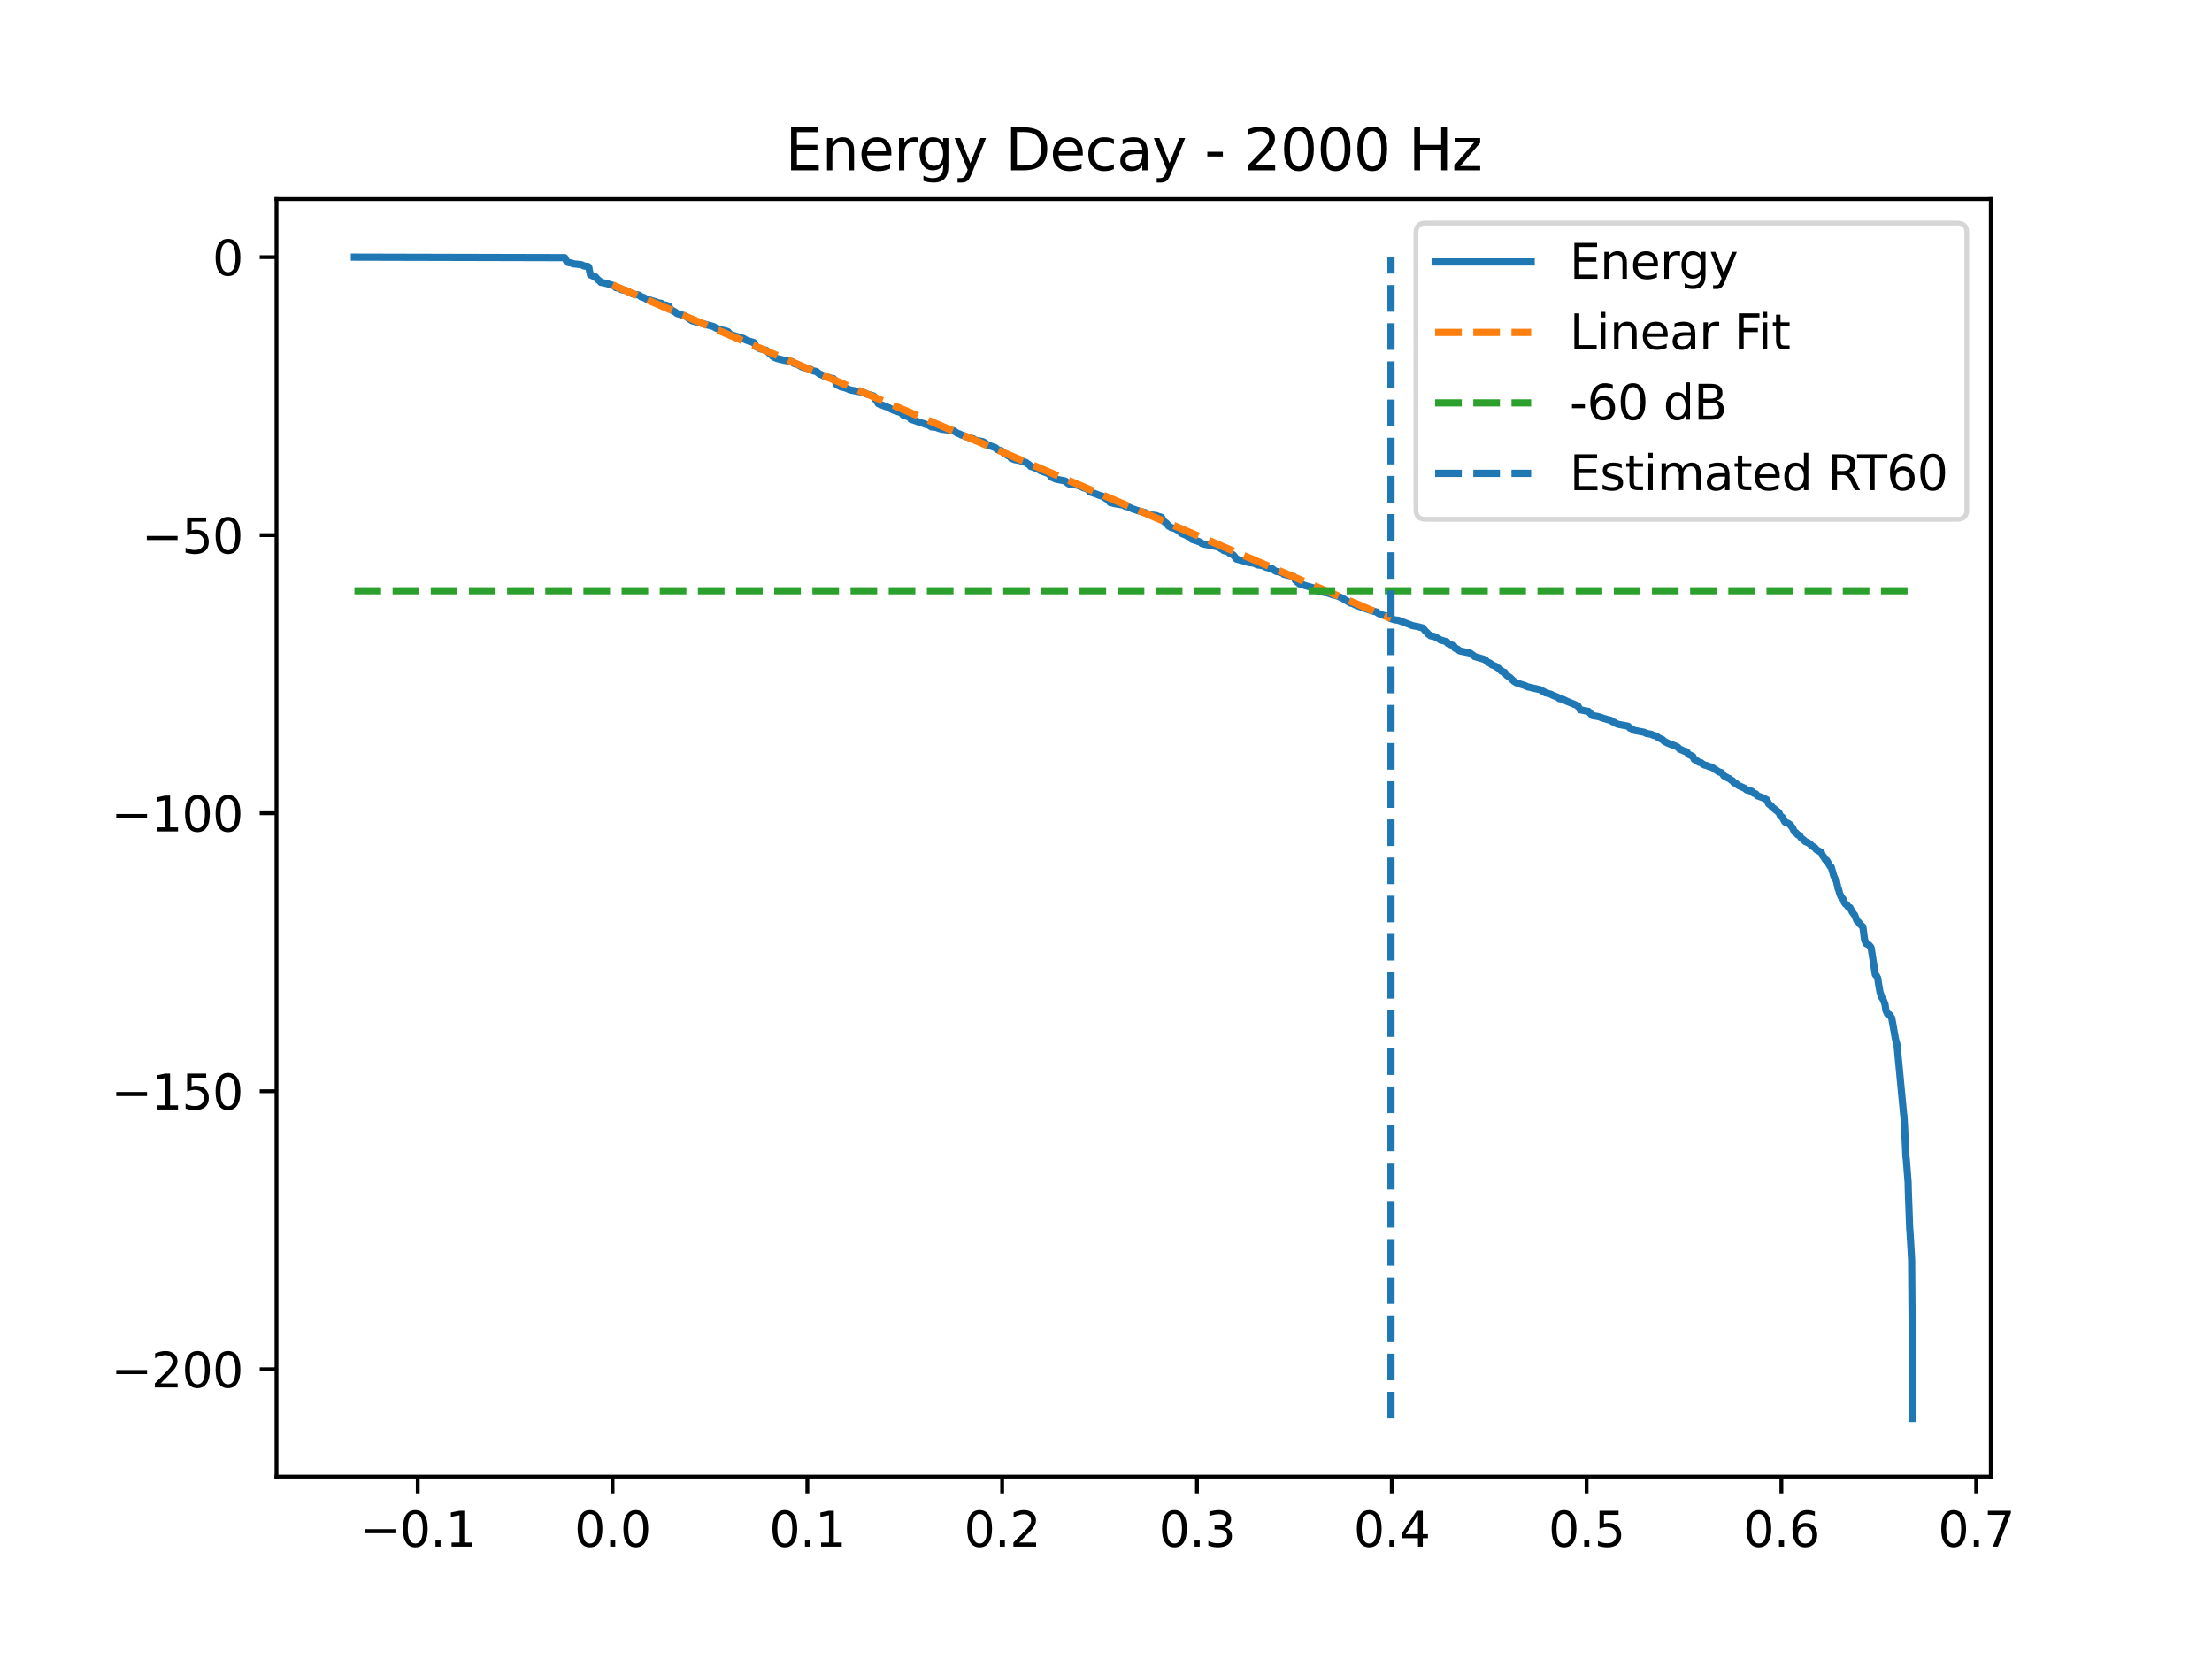 <?xml version="1.0" encoding="utf-8" standalone="no"?>
<!DOCTYPE svg PUBLIC "-//W3C//DTD SVG 1.1//EN"
  "http://www.w3.org/Graphics/SVG/1.1/DTD/svg11.dtd">
<svg xmlns:xlink="http://www.w3.org/1999/xlink" width="460.8pt" height="345.6pt" viewBox="0 0 460.8 345.6" xmlns="http://www.w3.org/2000/svg" version="1.1">
 <defs>
  <style type="text/css">*{stroke-linejoin: round; stroke-linecap: butt}</style>
 </defs>
 <g id="figure_1">
  <g id="patch_1">
   <path d="M 0 345.6 
L 460.8 345.6 
L 460.8 0 
L 0 0 
z
" style="fill: #ffffff"/>
  </g>
  <g id="axes_1">
   <g id="patch_2">
    <path d="M 57.6 307.584 
L 414.72 307.584 
L 414.72 41.472 
L 57.6 41.472 
z
" style="fill: #ffffff"/>
   </g>
   <g id="matplotlib.axis_1">
    <g id="xtick_1">
     <g id="line2d_1">
      <defs>
       <path id="mba5cedeb69" d="M 0 0 
L 0 3.5 
" style="stroke: #000000; stroke-width: 0.8"/>
      </defs>
      <g>
       <use xlink:href="#mba5cedeb69" x="87.022" y="307.584" style="stroke: #000000; stroke-width: 0.8"/>
      </g>
     </g>
     <g id="text_1">
      <!-- −0.1 -->
      <g transform="translate(74.88 322.182) scale(0.1 -0.1)">
       <defs>
        <path id="DejaVuSans-2212" d="M 678 2272 
L 4684 2272 
L 4684 1741 
L 678 1741 
L 678 2272 
z
" transform="scale(0.016)"/>
        <path id="DejaVuSans-30" d="M 2034 4250 
Q 1547 4250 1301 3770 
Q 1056 3291 1056 2328 
Q 1056 1369 1301 889 
Q 1547 409 2034 409 
Q 2525 409 2770 889 
Q 3016 1369 3016 2328 
Q 3016 3291 2770 3770 
Q 2525 4250 2034 4250 
z
M 2034 4750 
Q 2819 4750 3233 4129 
Q 3647 3509 3647 2328 
Q 3647 1150 3233 529 
Q 2819 -91 2034 -91 
Q 1250 -91 836 529 
Q 422 1150 422 2328 
Q 422 3509 836 4129 
Q 1250 4750 2034 4750 
z
" transform="scale(0.016)"/>
        <path id="DejaVuSans-2e" d="M 684 794 
L 1344 794 
L 1344 0 
L 684 0 
L 684 794 
z
" transform="scale(0.016)"/>
        <path id="DejaVuSans-31" d="M 794 531 
L 1825 531 
L 1825 4091 
L 703 3866 
L 703 4441 
L 1819 4666 
L 2450 4666 
L 2450 531 
L 3481 531 
L 3481 0 
L 794 0 
L 794 531 
z
" transform="scale(0.016)"/>
       </defs>
       <use xlink:href="#DejaVuSans-2212"/>
       <use xlink:href="#DejaVuSans-30" transform="translate(83.789 0)"/>
       <use xlink:href="#DejaVuSans-2e" transform="translate(147.412 0)"/>
       <use xlink:href="#DejaVuSans-31" transform="translate(179.199 0)"/>
      </g>
     </g>
    </g>
    <g id="xtick_2">
     <g id="line2d_2">
      <g>
       <use xlink:href="#mba5cedeb69" x="127.604" y="307.584" style="stroke: #000000; stroke-width: 0.8"/>
      </g>
     </g>
     <g id="text_2">
      <!-- 0.0 -->
      <g transform="translate(119.652 322.182) scale(0.1 -0.1)">
       <use xlink:href="#DejaVuSans-30"/>
       <use xlink:href="#DejaVuSans-2e" transform="translate(63.623 0)"/>
       <use xlink:href="#DejaVuSans-30" transform="translate(95.41 0)"/>
      </g>
     </g>
    </g>
    <g id="xtick_3">
     <g id="line2d_3">
      <g>
       <use xlink:href="#mba5cedeb69" x="168.185" y="307.584" style="stroke: #000000; stroke-width: 0.8"/>
      </g>
     </g>
     <g id="text_3">
      <!-- 0.1 -->
      <g transform="translate(160.234 322.182) scale(0.1 -0.1)">
       <use xlink:href="#DejaVuSans-30"/>
       <use xlink:href="#DejaVuSans-2e" transform="translate(63.623 0)"/>
       <use xlink:href="#DejaVuSans-31" transform="translate(95.41 0)"/>
      </g>
     </g>
    </g>
    <g id="xtick_4">
     <g id="line2d_4">
      <g>
       <use xlink:href="#mba5cedeb69" x="208.767" y="307.584" style="stroke: #000000; stroke-width: 0.8"/>
      </g>
     </g>
     <g id="text_4">
      <!-- 0.2 -->
      <g transform="translate(200.816 322.182) scale(0.1 -0.1)">
       <defs>
        <path id="DejaVuSans-32" d="M 1228 531 
L 3431 531 
L 3431 0 
L 469 0 
L 469 531 
Q 828 903 1448 1529 
Q 2069 2156 2228 2338 
Q 2531 2678 2651 2914 
Q 2772 3150 2772 3378 
Q 2772 3750 2511 3984 
Q 2250 4219 1831 4219 
Q 1534 4219 1204 4116 
Q 875 4013 500 3803 
L 500 4441 
Q 881 4594 1212 4672 
Q 1544 4750 1819 4750 
Q 2544 4750 2975 4387 
Q 3406 4025 3406 3419 
Q 3406 3131 3298 2873 
Q 3191 2616 2906 2266 
Q 2828 2175 2409 1742 
Q 1991 1309 1228 531 
z
" transform="scale(0.016)"/>
       </defs>
       <use xlink:href="#DejaVuSans-30"/>
       <use xlink:href="#DejaVuSans-2e" transform="translate(63.623 0)"/>
       <use xlink:href="#DejaVuSans-32" transform="translate(95.41 0)"/>
      </g>
     </g>
    </g>
    <g id="xtick_5">
     <g id="line2d_5">
      <g>
       <use xlink:href="#mba5cedeb69" x="249.349" y="307.584" style="stroke: #000000; stroke-width: 0.8"/>
      </g>
     </g>
     <g id="text_5">
      <!-- 0.3 -->
      <g transform="translate(241.398 322.182) scale(0.1 -0.1)">
       <defs>
        <path id="DejaVuSans-33" d="M 2597 2516 
Q 3050 2419 3304 2112 
Q 3559 1806 3559 1356 
Q 3559 666 3084 287 
Q 2609 -91 1734 -91 
Q 1441 -91 1130 -33 
Q 819 25 488 141 
L 488 750 
Q 750 597 1062 519 
Q 1375 441 1716 441 
Q 2309 441 2620 675 
Q 2931 909 2931 1356 
Q 2931 1769 2642 2001 
Q 2353 2234 1838 2234 
L 1294 2234 
L 1294 2753 
L 1863 2753 
Q 2328 2753 2575 2939 
Q 2822 3125 2822 3475 
Q 2822 3834 2567 4026 
Q 2313 4219 1838 4219 
Q 1578 4219 1281 4162 
Q 984 4106 628 3988 
L 628 4550 
Q 988 4650 1302 4700 
Q 1616 4750 1894 4750 
Q 2613 4750 3031 4423 
Q 3450 4097 3450 3541 
Q 3450 3153 3228 2886 
Q 3006 2619 2597 2516 
z
" transform="scale(0.016)"/>
       </defs>
       <use xlink:href="#DejaVuSans-30"/>
       <use xlink:href="#DejaVuSans-2e" transform="translate(63.623 0)"/>
       <use xlink:href="#DejaVuSans-33" transform="translate(95.41 0)"/>
      </g>
     </g>
    </g>
    <g id="xtick_6">
     <g id="line2d_6">
      <g>
       <use xlink:href="#mba5cedeb69" x="289.931" y="307.584" style="stroke: #000000; stroke-width: 0.8"/>
      </g>
     </g>
     <g id="text_6">
      <!-- 0.4 -->
      <g transform="translate(281.979 322.182) scale(0.1 -0.1)">
       <defs>
        <path id="DejaVuSans-34" d="M 2419 4116 
L 825 1625 
L 2419 1625 
L 2419 4116 
z
M 2253 4666 
L 3047 4666 
L 3047 1625 
L 3713 1625 
L 3713 1100 
L 3047 1100 
L 3047 0 
L 2419 0 
L 2419 1100 
L 313 1100 
L 313 1709 
L 2253 4666 
z
" transform="scale(0.016)"/>
       </defs>
       <use xlink:href="#DejaVuSans-30"/>
       <use xlink:href="#DejaVuSans-2e" transform="translate(63.623 0)"/>
       <use xlink:href="#DejaVuSans-34" transform="translate(95.41 0)"/>
      </g>
     </g>
    </g>
    <g id="xtick_7">
     <g id="line2d_7">
      <g>
       <use xlink:href="#mba5cedeb69" x="330.513" y="307.584" style="stroke: #000000; stroke-width: 0.8"/>
      </g>
     </g>
     <g id="text_7">
      <!-- 0.5 -->
      <g transform="translate(322.561 322.182) scale(0.1 -0.1)">
       <defs>
        <path id="DejaVuSans-35" d="M 691 4666 
L 3169 4666 
L 3169 4134 
L 1269 4134 
L 1269 2991 
Q 1406 3038 1543 3061 
Q 1681 3084 1819 3084 
Q 2600 3084 3056 2656 
Q 3513 2228 3513 1497 
Q 3513 744 3044 326 
Q 2575 -91 1722 -91 
Q 1428 -91 1123 -41 
Q 819 9 494 109 
L 494 744 
Q 775 591 1075 516 
Q 1375 441 1709 441 
Q 2250 441 2565 725 
Q 2881 1009 2881 1497 
Q 2881 1984 2565 2268 
Q 2250 2553 1709 2553 
Q 1456 2553 1204 2497 
Q 953 2441 691 2322 
L 691 4666 
z
" transform="scale(0.016)"/>
       </defs>
       <use xlink:href="#DejaVuSans-30"/>
       <use xlink:href="#DejaVuSans-2e" transform="translate(63.623 0)"/>
       <use xlink:href="#DejaVuSans-35" transform="translate(95.41 0)"/>
      </g>
     </g>
    </g>
    <g id="xtick_8">
     <g id="line2d_8">
      <g>
       <use xlink:href="#mba5cedeb69" x="371.095" y="307.584" style="stroke: #000000; stroke-width: 0.8"/>
      </g>
     </g>
     <g id="text_8">
      <!-- 0.6 -->
      <g transform="translate(363.143 322.182) scale(0.1 -0.1)">
       <defs>
        <path id="DejaVuSans-36" d="M 2113 2584 
Q 1688 2584 1439 2293 
Q 1191 2003 1191 1497 
Q 1191 994 1439 701 
Q 1688 409 2113 409 
Q 2538 409 2786 701 
Q 3034 994 3034 1497 
Q 3034 2003 2786 2293 
Q 2538 2584 2113 2584 
z
M 3366 4563 
L 3366 3988 
Q 3128 4100 2886 4159 
Q 2644 4219 2406 4219 
Q 1781 4219 1451 3797 
Q 1122 3375 1075 2522 
Q 1259 2794 1537 2939 
Q 1816 3084 2150 3084 
Q 2853 3084 3261 2657 
Q 3669 2231 3669 1497 
Q 3669 778 3244 343 
Q 2819 -91 2113 -91 
Q 1303 -91 875 529 
Q 447 1150 447 2328 
Q 447 3434 972 4092 
Q 1497 4750 2381 4750 
Q 2619 4750 2861 4703 
Q 3103 4656 3366 4563 
z
" transform="scale(0.016)"/>
       </defs>
       <use xlink:href="#DejaVuSans-30"/>
       <use xlink:href="#DejaVuSans-2e" transform="translate(63.623 0)"/>
       <use xlink:href="#DejaVuSans-36" transform="translate(95.41 0)"/>
      </g>
     </g>
    </g>
    <g id="xtick_9">
     <g id="line2d_9">
      <g>
       <use xlink:href="#mba5cedeb69" x="411.676" y="307.584" style="stroke: #000000; stroke-width: 0.8"/>
      </g>
     </g>
     <g id="text_9">
      <!-- 0.7 -->
      <g transform="translate(403.725 322.182) scale(0.1 -0.1)">
       <defs>
        <path id="DejaVuSans-37" d="M 525 4666 
L 3525 4666 
L 3525 4397 
L 1831 0 
L 1172 0 
L 2766 4134 
L 525 4134 
L 525 4666 
z
" transform="scale(0.016)"/>
       </defs>
       <use xlink:href="#DejaVuSans-30"/>
       <use xlink:href="#DejaVuSans-2e" transform="translate(63.623 0)"/>
       <use xlink:href="#DejaVuSans-37" transform="translate(95.41 0)"/>
      </g>
     </g>
    </g>
   </g>
   <g id="matplotlib.axis_2">
    <g id="ytick_1">
     <g id="line2d_10">
      <defs>
       <path id="m1ff6862cb2" d="M 0 0 
L -3.5 0 
" style="stroke: #000000; stroke-width: 0.8"/>
      </defs>
      <g>
       <use xlink:href="#m1ff6862cb2" x="57.6" y="285.237" style="stroke: #000000; stroke-width: 0.8"/>
      </g>
     </g>
     <g id="text_10">
      <!-- −200 -->
      <g transform="translate(23.133 289.036) scale(0.1 -0.1)">
       <use xlink:href="#DejaVuSans-2212"/>
       <use xlink:href="#DejaVuSans-32" transform="translate(83.789 0)"/>
       <use xlink:href="#DejaVuSans-30" transform="translate(147.412 0)"/>
       <use xlink:href="#DejaVuSans-30" transform="translate(211.035 0)"/>
      </g>
     </g>
    </g>
    <g id="ytick_2">
     <g id="line2d_11">
      <g>
       <use xlink:href="#m1ff6862cb2" x="57.6" y="227.32" style="stroke: #000000; stroke-width: 0.8"/>
      </g>
     </g>
     <g id="text_11">
      <!-- −150 -->
      <g transform="translate(23.133 231.119) scale(0.1 -0.1)">
       <use xlink:href="#DejaVuSans-2212"/>
       <use xlink:href="#DejaVuSans-31" transform="translate(83.789 0)"/>
       <use xlink:href="#DejaVuSans-35" transform="translate(147.412 0)"/>
       <use xlink:href="#DejaVuSans-30" transform="translate(211.035 0)"/>
      </g>
     </g>
    </g>
    <g id="ytick_3">
     <g id="line2d_12">
      <g>
       <use xlink:href="#m1ff6862cb2" x="57.6" y="169.402" style="stroke: #000000; stroke-width: 0.8"/>
      </g>
     </g>
     <g id="text_12">
      <!-- −100 -->
      <g transform="translate(23.133 173.202) scale(0.1 -0.1)">
       <use xlink:href="#DejaVuSans-2212"/>
       <use xlink:href="#DejaVuSans-31" transform="translate(83.789 0)"/>
       <use xlink:href="#DejaVuSans-30" transform="translate(147.412 0)"/>
       <use xlink:href="#DejaVuSans-30" transform="translate(211.035 0)"/>
      </g>
     </g>
    </g>
    <g id="ytick_4">
     <g id="line2d_13">
      <g>
       <use xlink:href="#m1ff6862cb2" x="57.6" y="111.485" style="stroke: #000000; stroke-width: 0.8"/>
      </g>
     </g>
     <g id="text_13">
      <!-- −50 -->
      <g transform="translate(29.495 115.284) scale(0.1 -0.1)">
       <use xlink:href="#DejaVuSans-2212"/>
       <use xlink:href="#DejaVuSans-35" transform="translate(83.789 0)"/>
       <use xlink:href="#DejaVuSans-30" transform="translate(147.412 0)"/>
      </g>
     </g>
    </g>
    <g id="ytick_5">
     <g id="line2d_14">
      <g>
       <use xlink:href="#m1ff6862cb2" x="57.6" y="53.568" style="stroke: #000000; stroke-width: 0.8"/>
      </g>
     </g>
     <g id="text_14">
      <!-- 0 -->
      <g transform="translate(44.237 57.367) scale(0.1 -0.1)">
       <use xlink:href="#DejaVuSans-30"/>
      </g>
     </g>
    </g>
   </g>
   <g id="line2d_15">
    <path d="M 73.833 53.568 
L 117.636 53.676 
L 118.135 54.607 
L 118.439 54.693 
L 119.166 54.825 
L 119.352 54.953 
L 119.809 54.996 
L 121.144 55.148 
L 121.643 55.402 
L 122.506 55.518 
L 122.641 55.629 
L 122.818 56.468 
L 122.987 57.248 
L 123.647 57.561 
L 124.044 57.678 
L 124.374 58.067 
L 124.704 58.385 
L 124.898 58.496 
L 125.16 58.82 
L 125.854 58.942 
L 126.048 58.996 
L 126.496 59.108 
L 127.688 59.456 
L 127.857 59.537 
L 128.052 59.657 
L 128.314 59.938 
L 129.117 60.048 
L 129.311 60.26 
L 129.472 60.353 
L 130.461 60.54 
L 131.772 61.231 
L 132.271 61.343 
L 132.71 61.391 
L 133.158 61.494 
L 133.589 61.863 
L 133.961 61.929 
L 134.198 62.038 
L 134.579 62.26 
L 134.849 62.375 
L 135.365 62.493 
L 135.551 62.561 
L 135.881 62.672 
L 136.075 62.742 
L 136.549 62.849 
L 136.963 63.057 
L 137.758 63.191 
L 138.273 63.506 
L 138.628 63.535 
L 139.322 63.775 
L 139.702 64.447 
L 140.455 64.89 
L 140.666 64.998 
L 140.852 65.172 
L 141.029 65.312 
L 141.385 65.422 
L 142.687 65.816 
L 142.932 65.965 
L 144.132 66.805 
L 144.504 66.92 
L 148.267 67.926 
L 148.495 67.978 
L 148.808 68.114 
L 149.027 68.305 
L 150.236 68.721 
L 150.507 68.778 
L 151.023 68.897 
L 151.437 69.008 
L 151.682 69.126 
L 152.088 69.66 
L 154.269 70.345 
L 154.861 70.495 
L 155.335 70.807 
L 155.63 70.92 
L 155.867 71.009 
L 157.025 71.356 
L 157.228 71.707 
L 157.617 72.307 
L 157.879 72.417 
L 158.285 72.647 
L 158.767 72.764 
L 159.029 72.85 
L 159.621 72.962 
L 160.044 73.378 
L 160.204 73.578 
L 160.619 73.746 
L 160.889 74.181 
L 161.134 74.322 
L 161.354 74.482 
L 161.904 74.704 
L 163.113 74.989 
L 163.383 75.07 
L 164.364 75.21 
L 164.99 75.337 
L 165.243 75.609 
L 165.412 75.738 
L 166.038 75.875 
L 167.061 76.457 
L 168.371 76.813 
L 168.811 76.92 
L 169.454 77.28 
L 170.079 77.399 
L 170.35 77.65 
L 170.527 77.75 
L 170.739 77.945 
L 171.136 78.063 
L 171.407 78.228 
L 172.759 78.684 
L 172.92 78.768 
L 173.613 78.875 
L 173.935 79.218 
L 173.977 79.307 
L 174.205 80.013 
L 174.383 80.223 
L 174.695 80.334 
L 175.169 80.59 
L 175.744 80.704 
L 176.344 80.895 
L 176.725 81.063 
L 177.029 81.217 
L 179.422 81.663 
L 179.743 81.696 
L 180.089 81.817 
L 180.309 81.995 
L 181.265 82.263 
L 181.577 82.361 
L 182.017 82.509 
L 182.262 83.019 
L 182.431 83.311 
L 182.592 83.42 
L 182.761 83.731 
L 183.006 84.122 
L 184.021 84.483 
L 184.224 84.589 
L 184.748 84.759 
L 185.01 84.875 
L 185.788 85.284 
L 186.244 85.499 
L 186.625 85.607 
L 187.462 85.885 
L 187.783 85.988 
L 188.079 86.417 
L 189.499 86.931 
L 189.761 87.366 
L 190.379 87.542 
L 191.807 88.075 
L 192.281 88.193 
L 192.729 88.359 
L 193.481 88.566 
L 194.014 88.918 
L 194.606 88.975 
L 195.198 89.082 
L 195.392 89.181 
L 196.204 89.424 
L 196.466 89.446 
L 198.673 89.733 
L 199.417 90.243 
L 199.772 90.363 
L 200 90.442 
L 200.11 90.552 
L 201.488 91.055 
L 201.851 91.165 
L 202.147 91.276 
L 202.748 91.401 
L 203.094 91.684 
L 204.734 92.002 
L 205.318 92.339 
L 205.478 92.477 
L 205.639 92.658 
L 205.817 92.739 
L 206.273 92.858 
L 206.535 92.983 
L 207.364 93.265 
L 207.634 93.579 
L 207.871 93.694 
L 208.142 93.753 
L 208.556 93.873 
L 208.776 94.021 
L 208.945 94.17 
L 209.249 94.514 
L 209.765 94.766 
L 210.01 94.952 
L 210.416 95.09 
L 210.67 95.508 
L 211.067 95.618 
L 211.414 95.77 
L 212.242 95.881 
L 213.417 96.254 
L 213.764 96.355 
L 214.051 96.612 
L 214.423 96.818 
L 214.702 97.178 
L 215.167 97.292 
L 216.055 97.685 
L 216.444 97.816 
L 216.638 98.011 
L 218.456 98.676 
L 218.777 99.016 
L 219.056 99.414 
L 219.606 99.641 
L 219.843 99.779 
L 221.965 100.218 
L 222.244 100.516 
L 222.43 100.664 
L 222.76 100.86 
L 222.929 100.916 
L 224.155 101.027 
L 224.518 101.118 
L 225.042 101.303 
L 225.643 101.597 
L 226.091 101.706 
L 226.725 101.997 
L 227.038 102.48 
L 227.596 102.653 
L 228.517 102.978 
L 229.033 103.195 
L 229.472 103.328 
L 229.726 103.41 
L 229.929 103.52 
L 230.191 103.741 
L 230.394 103.85 
L 230.859 104.19 
L 230.986 104.32 
L 231.248 104.684 
L 231.637 104.763 
L 232.051 104.87 
L 232.474 104.964 
L 233.302 105.094 
L 233.573 105.144 
L 233.877 105.177 
L 234.106 105.279 
L 234.418 105.478 
L 235.052 105.594 
L 235.382 105.758 
L 235.661 105.85 
L 235.873 105.989 
L 236.092 106.049 
L 237.056 106.388 
L 238.553 106.768 
L 238.747 106.887 
L 239.466 107.202 
L 239.863 107.278 
L 240.827 107.39 
L 241.148 107.524 
L 241.689 107.68 
L 241.977 107.792 
L 242.044 107.898 
L 242.349 108.519 
L 242.907 108.943 
L 243.034 109.052 
L 243.186 109.239 
L 243.456 109.608 
L 243.71 109.698 
L 243.862 109.837 
L 244.09 109.935 
L 244.826 110.12 
L 245.088 110.32 
L 245.781 110.674 
L 246.018 111.041 
L 246.475 111.269 
L 246.644 111.344 
L 247.109 111.503 
L 247.405 111.737 
L 247.937 111.848 
L 248.072 112.02 
L 248.292 112.359 
L 248.563 112.45 
L 249.019 112.601 
L 249.307 112.672 
L 249.56 112.781 
L 249.848 112.863 
L 250.118 113.003 
L 250.347 113.217 
L 250.719 113.333 
L 251.065 113.405 
L 253.813 113.948 
L 254.024 114.105 
L 254.388 114.341 
L 254.675 114.447 
L 254.895 114.678 
L 255.631 114.852 
L 255.91 114.992 
L 256.121 115.232 
L 256.324 115.301 
L 256.502 115.436 
L 256.738 115.517 
L 256.958 115.653 
L 257.592 116.464 
L 259.368 116.947 
L 259.723 117.055 
L 259.892 117.112 
L 260.492 117.228 
L 261.042 117.287 
L 261.49 117.428 
L 261.887 117.66 
L 262.386 117.72 
L 262.944 117.831 
L 263.189 117.908 
L 263.561 118.061 
L 263.73 118.182 
L 264.246 118.303 
L 264.533 118.35 
L 265.007 118.458 
L 265.54 118.873 
L 265.903 119.062 
L 266.241 119.1 
L 267.197 119.364 
L 267.425 119.626 
L 268.059 119.766 
L 268.253 119.838 
L 269.488 120.082 
L 269.606 120.265 
L 269.843 120.876 
L 270.029 120.991 
L 270.299 121.291 
L 270.452 121.394 
L 270.705 121.628 
L 271.365 121.744 
L 271.661 121.917 
L 273.85 122.529 
L 274.172 122.967 
L 274.721 123.126 
L 274.89 123.253 
L 275.347 123.315 
L 276.226 123.467 
L 276.691 123.574 
L 277.105 123.716 
L 277.283 123.792 
L 277.663 123.931 
L 278.078 123.986 
L 278.83 124.241 
L 279.092 124.373 
L 279.557 124.569 
L 279.828 124.713 
L 280.234 125.01 
L 280.496 125.128 
L 281.028 125.447 
L 281.248 125.598 
L 281.552 125.665 
L 281.975 125.828 
L 282.66 126.168 
L 283.548 126.445 
L 283.768 126.578 
L 285.374 127.082 
L 285.653 127.207 
L 286.786 127.486 
L 287.048 127.746 
L 287.504 127.909 
L 287.893 128.091 
L 288.071 128.162 
L 289.145 128.355 
L 289.584 128.83 
L 290.015 128.962 
L 290.489 129.112 
L 291.317 129.221 
L 293.676 130.106 
L 294.031 130.257 
L 294.302 130.346 
L 295.13 130.494 
L 295.731 130.64 
L 296.424 130.831 
L 296.94 131.475 
L 297.337 131.852 
L 297.523 132.116 
L 297.819 132.27 
L 298.005 132.449 
L 298.605 132.555 
L 298.977 132.665 
L 299.239 132.835 
L 299.713 133.082 
L 300.119 133.362 
L 300.406 133.401 
L 301.395 133.711 
L 301.632 134.062 
L 301.843 134.174 
L 302.841 134.531 
L 303.112 135.061 
L 303.433 135.126 
L 303.729 135.276 
L 303.974 135.532 
L 304.177 135.621 
L 305.437 135.874 
L 306.24 136.046 
L 306.806 136.477 
L 307.001 136.588 
L 307.187 136.771 
L 309.385 137.417 
L 309.858 137.945 
L 310.239 138.074 
L 310.628 138.322 
L 310.814 138.529 
L 311.135 138.625 
L 311.422 138.738 
L 312.589 139.51 
L 312.758 139.824 
L 313.468 140.09 
L 313.849 140.675 
L 314.618 141.193 
L 314.846 141.412 
L 315.049 141.623 
L 315.328 141.877 
L 315.709 142.131 
L 315.895 142.252 
L 316.385 142.392 
L 316.681 142.513 
L 317.341 142.715 
L 317.704 142.842 
L 317.966 142.953 
L 318.144 143.061 
L 318.964 143.243 
L 320.722 143.65 
L 321.035 143.767 
L 321.247 143.951 
L 321.492 144.006 
L 321.745 144.162 
L 321.957 144.341 
L 322.295 144.405 
L 322.794 144.558 
L 323.03 144.608 
L 323.25 144.711 
L 323.445 144.826 
L 323.732 144.945 
L 323.977 145.039 
L 324.561 145.268 
L 324.831 145.537 
L 325.102 145.569 
L 325.516 145.681 
L 325.685 145.719 
L 326.387 146.084 
L 328.712 147.032 
L 328.873 147.393 
L 329.185 147.871 
L 329.828 147.98 
L 330.149 148.065 
L 330.893 148.182 
L 331.713 149.061 
L 332.905 149.27 
L 333.294 149.381 
L 333.59 149.501 
L 334.723 149.846 
L 334.892 149.906 
L 335.501 150.035 
L 335.941 150.355 
L 336.389 150.515 
L 336.693 150.743 
L 337.15 150.898 
L 337.386 150.944 
L 339.17 151.277 
L 339.559 151.691 
L 339.88 151.799 
L 340.43 152.155 
L 342.501 152.545 
L 342.941 152.781 
L 344.057 152.981 
L 344.26 153.12 
L 344.801 153.276 
L 345.004 153.338 
L 345.35 153.579 
L 345.528 153.71 
L 346.306 154.053 
L 346.636 154.397 
L 347.117 154.644 
L 347.295 154.765 
L 349.189 155.464 
L 349.451 155.614 
L 349.586 155.73 
L 349.916 156.079 
L 350.246 156.184 
L 350.736 156.419 
L 350.922 156.498 
L 351.379 156.609 
L 351.658 157.053 
L 351.818 157.165 
L 352.461 157.483 
L 352.664 157.588 
L 352.943 158.198 
L 353.239 158.331 
L 353.399 158.437 
L 353.915 158.772 
L 354.388 158.891 
L 354.6 159.09 
L 354.82 159.202 
L 355.039 159.364 
L 355.564 159.467 
L 355.741 159.578 
L 356.138 159.701 
L 356.392 159.761 
L 356.688 159.886 
L 358.091 160.805 
L 358.548 160.916 
L 358.878 161.26 
L 359.081 161.584 
L 359.96 162.084 
L 360.307 162.207 
L 360.645 162.524 
L 360.924 162.635 
L 361.203 163.058 
L 361.592 163.167 
L 362.048 163.557 
L 362.369 163.75 
L 362.674 163.845 
L 362.834 163.951 
L 363.13 164.064 
L 363.376 164.179 
L 363.646 164.375 
L 363.849 164.562 
L 364.035 164.601 
L 364.948 164.852 
L 365.329 165.252 
L 365.794 165.39 
L 366.073 165.764 
L 367.358 166.236 
L 367.611 166.381 
L 367.772 166.461 
L 368.042 166.61 
L 368.448 167.459 
L 369.023 167.899 
L 369.226 168.191 
L 369.556 168.439 
L 370.57 169.256 
L 370.892 169.957 
L 371.221 170.202 
L 371.348 170.294 
L 371.729 171.091 
L 371.855 171.246 
L 371.999 171.324 
L 372.532 171.524 
L 372.692 171.622 
L 372.828 171.78 
L 372.988 171.818 
L 373.048 171.947 
L 373.259 172.244 
L 373.445 172.511 
L 373.8 173.278 
L 374.147 173.469 
L 374.476 173.877 
L 374.899 174.021 
L 375.153 174.492 
L 375.347 174.678 
L 375.795 175.012 
L 376.083 175.323 
L 376.446 175.455 
L 377.021 175.781 
L 377.19 175.906 
L 377.351 176.187 
L 377.495 176.266 
L 377.723 176.361 
L 377.909 176.521 
L 378.146 176.646 
L 378.349 176.971 
L 378.509 177.082 
L 378.915 177.29 
L 379.422 177.577 
L 379.676 178.24 
L 379.921 178.515 
L 380.065 178.772 
L 380.251 179.101 
L 380.538 179.224 
L 381.24 180.462 
L 381.46 180.583 
L 381.713 181.438 
L 381.95 182.313 
L 382.305 183.145 
L 382.542 183.42 
L 382.906 185.141 
L 383.015 185.27 
L 383.252 186.188 
L 383.599 186.938 
L 383.81 187.11 
L 383.988 187.374 
L 384.022 187.479 
L 384.191 187.987 
L 384.292 188.088 
L 384.444 188.323 
L 384.698 188.433 
L 384.952 188.88 
L 385.383 189.068 
L 385.873 190.011 
L 385.991 190.133 
L 386.169 190.433 
L 386.321 190.554 
L 386.44 190.834 
L 386.803 191.726 
L 387.226 192.156 
L 387.429 192.446 
L 387.53 192.557 
L 388.071 193.079 
L 388.393 195.57 
L 388.477 195.926 
L 388.765 196.576 
L 389.086 196.722 
L 389.323 196.854 
L 389.441 196.962 
L 389.711 197.288 
L 389.796 197.476 
L 390.658 203.014 
L 390.853 203.171 
L 391.157 203.762 
L 391.402 205.338 
L 391.478 205.76 
L 391.656 206.788 
L 391.707 206.868 
L 391.977 207.714 
L 392.248 208.095 
L 392.434 208.579 
L 392.476 208.653 
L 392.696 209.258 
L 392.857 210.488 
L 392.983 210.748 
L 393.034 210.829 
L 393.212 211.233 
L 393.592 211.344 
L 394.082 212.072 
L 394.81 216.197 
L 394.903 216.611 
L 395.173 217.597 
L 396.577 232.324 
L 396.61 232.381 
L 396.737 234.446 
L 397.05 241.149 
L 397.101 241.301 
L 397.473 246.084 
L 397.49 246.123 
L 397.54 248.274 
L 397.828 256.095 
L 397.87 256.31 
L 398.225 262.413 
L 398.479 295.488 
L 398.479 295.488 
" clip-path="url(#p394c1a832b)" style="fill: none; stroke: #1f77b4; stroke-width: 1.5; stroke-linecap: square"/>
   </g>
   <g id="line2d_16">
    <path d="M 127.604 59.372 
L 289.77 128.86 
" clip-path="url(#p394c1a832b)" style="fill: none; stroke-dasharray: 5.55,2.4; stroke-dashoffset: 0; stroke: #ff7f0e; stroke-width: 1.5"/>
   </g>
   <g id="line2d_17">
    <path d="M 73.833 123.069 
L 398.487 123.069 
L 398.487 123.069 
" clip-path="url(#p394c1a832b)" style="fill: none; stroke-dasharray: 5.55,2.4; stroke-dashoffset: 0; stroke: #2ca02c; stroke-width: 1.5"/>
   </g>
   <g id="LineCollection_1">
    <path d="M 289.77 295.488 
L 289.77 53.568 
" clip-path="url(#p394c1a832b)" style="fill: none; stroke-dasharray: 5.55,2.4; stroke-dashoffset: 0; stroke: #1f77b4; stroke-width: 1.5"/>
   </g>
   <g id="patch_3">
    <path d="M 57.6 307.584 
L 57.6 41.472 
" style="fill: none; stroke: #000000; stroke-width: 0.8; stroke-linejoin: miter; stroke-linecap: square"/>
   </g>
   <g id="patch_4">
    <path d="M 414.72 307.584 
L 414.72 41.472 
" style="fill: none; stroke: #000000; stroke-width: 0.8; stroke-linejoin: miter; stroke-linecap: square"/>
   </g>
   <g id="patch_5">
    <path d="M 57.6 307.584 
L 414.72 307.584 
" style="fill: none; stroke: #000000; stroke-width: 0.8; stroke-linejoin: miter; stroke-linecap: square"/>
   </g>
   <g id="patch_6">
    <path d="M 57.6 41.472 
L 414.72 41.472 
" style="fill: none; stroke: #000000; stroke-width: 0.8; stroke-linejoin: miter; stroke-linecap: square"/>
   </g>
   <g id="text_15">
    <!-- Energy Decay - 2000 Hz -->
    <g transform="translate(163.59 35.472) scale(0.12 -0.12)">
     <defs>
      <path id="DejaVuSans-45" d="M 628 4666 
L 3578 4666 
L 3578 4134 
L 1259 4134 
L 1259 2753 
L 3481 2753 
L 3481 2222 
L 1259 2222 
L 1259 531 
L 3634 531 
L 3634 0 
L 628 0 
L 628 4666 
z
" transform="scale(0.016)"/>
      <path id="DejaVuSans-6e" d="M 3513 2113 
L 3513 0 
L 2938 0 
L 2938 2094 
Q 2938 2591 2744 2837 
Q 2550 3084 2163 3084 
Q 1697 3084 1428 2787 
Q 1159 2491 1159 1978 
L 1159 0 
L 581 0 
L 581 3500 
L 1159 3500 
L 1159 2956 
Q 1366 3272 1645 3428 
Q 1925 3584 2291 3584 
Q 2894 3584 3203 3211 
Q 3513 2838 3513 2113 
z
" transform="scale(0.016)"/>
      <path id="DejaVuSans-65" d="M 3597 1894 
L 3597 1613 
L 953 1613 
Q 991 1019 1311 708 
Q 1631 397 2203 397 
Q 2534 397 2845 478 
Q 3156 559 3463 722 
L 3463 178 
Q 3153 47 2828 -22 
Q 2503 -91 2169 -91 
Q 1331 -91 842 396 
Q 353 884 353 1716 
Q 353 2575 817 3079 
Q 1281 3584 2069 3584 
Q 2775 3584 3186 3129 
Q 3597 2675 3597 1894 
z
M 3022 2063 
Q 3016 2534 2758 2815 
Q 2500 3097 2075 3097 
Q 1594 3097 1305 2825 
Q 1016 2553 972 2059 
L 3022 2063 
z
" transform="scale(0.016)"/>
      <path id="DejaVuSans-72" d="M 2631 2963 
Q 2534 3019 2420 3045 
Q 2306 3072 2169 3072 
Q 1681 3072 1420 2755 
Q 1159 2438 1159 1844 
L 1159 0 
L 581 0 
L 581 3500 
L 1159 3500 
L 1159 2956 
Q 1341 3275 1631 3429 
Q 1922 3584 2338 3584 
Q 2397 3584 2469 3576 
Q 2541 3569 2628 3553 
L 2631 2963 
z
" transform="scale(0.016)"/>
      <path id="DejaVuSans-67" d="M 2906 1791 
Q 2906 2416 2648 2759 
Q 2391 3103 1925 3103 
Q 1463 3103 1205 2759 
Q 947 2416 947 1791 
Q 947 1169 1205 825 
Q 1463 481 1925 481 
Q 2391 481 2648 825 
Q 2906 1169 2906 1791 
z
M 3481 434 
Q 3481 -459 3084 -895 
Q 2688 -1331 1869 -1331 
Q 1566 -1331 1297 -1286 
Q 1028 -1241 775 -1147 
L 775 -588 
Q 1028 -725 1275 -790 
Q 1522 -856 1778 -856 
Q 2344 -856 2625 -561 
Q 2906 -266 2906 331 
L 2906 616 
Q 2728 306 2450 153 
Q 2172 0 1784 0 
Q 1141 0 747 490 
Q 353 981 353 1791 
Q 353 2603 747 3093 
Q 1141 3584 1784 3584 
Q 2172 3584 2450 3431 
Q 2728 3278 2906 2969 
L 2906 3500 
L 3481 3500 
L 3481 434 
z
" transform="scale(0.016)"/>
      <path id="DejaVuSans-79" d="M 2059 -325 
Q 1816 -950 1584 -1140 
Q 1353 -1331 966 -1331 
L 506 -1331 
L 506 -850 
L 844 -850 
Q 1081 -850 1212 -737 
Q 1344 -625 1503 -206 
L 1606 56 
L 191 3500 
L 800 3500 
L 1894 763 
L 2988 3500 
L 3597 3500 
L 2059 -325 
z
" transform="scale(0.016)"/>
      <path id="DejaVuSans-20" transform="scale(0.016)"/>
      <path id="DejaVuSans-44" d="M 1259 4147 
L 1259 519 
L 2022 519 
Q 2988 519 3436 956 
Q 3884 1394 3884 2338 
Q 3884 3275 3436 3711 
Q 2988 4147 2022 4147 
L 1259 4147 
z
M 628 4666 
L 1925 4666 
Q 3281 4666 3915 4102 
Q 4550 3538 4550 2338 
Q 4550 1131 3912 565 
Q 3275 0 1925 0 
L 628 0 
L 628 4666 
z
" transform="scale(0.016)"/>
      <path id="DejaVuSans-63" d="M 3122 3366 
L 3122 2828 
Q 2878 2963 2633 3030 
Q 2388 3097 2138 3097 
Q 1578 3097 1268 2742 
Q 959 2388 959 1747 
Q 959 1106 1268 751 
Q 1578 397 2138 397 
Q 2388 397 2633 464 
Q 2878 531 3122 666 
L 3122 134 
Q 2881 22 2623 -34 
Q 2366 -91 2075 -91 
Q 1284 -91 818 406 
Q 353 903 353 1747 
Q 353 2603 823 3093 
Q 1294 3584 2113 3584 
Q 2378 3584 2631 3529 
Q 2884 3475 3122 3366 
z
" transform="scale(0.016)"/>
      <path id="DejaVuSans-61" d="M 2194 1759 
Q 1497 1759 1228 1600 
Q 959 1441 959 1056 
Q 959 750 1161 570 
Q 1363 391 1709 391 
Q 2188 391 2477 730 
Q 2766 1069 2766 1631 
L 2766 1759 
L 2194 1759 
z
M 3341 1997 
L 3341 0 
L 2766 0 
L 2766 531 
Q 2569 213 2275 61 
Q 1981 -91 1556 -91 
Q 1019 -91 701 211 
Q 384 513 384 1019 
Q 384 1609 779 1909 
Q 1175 2209 1959 2209 
L 2766 2209 
L 2766 2266 
Q 2766 2663 2505 2880 
Q 2244 3097 1772 3097 
Q 1472 3097 1187 3025 
Q 903 2953 641 2809 
L 641 3341 
Q 956 3463 1253 3523 
Q 1550 3584 1831 3584 
Q 2591 3584 2966 3190 
Q 3341 2797 3341 1997 
z
" transform="scale(0.016)"/>
      <path id="DejaVuSans-2d" d="M 313 2009 
L 1997 2009 
L 1997 1497 
L 313 1497 
L 313 2009 
z
" transform="scale(0.016)"/>
      <path id="DejaVuSans-48" d="M 628 4666 
L 1259 4666 
L 1259 2753 
L 3553 2753 
L 3553 4666 
L 4184 4666 
L 4184 0 
L 3553 0 
L 3553 2222 
L 1259 2222 
L 1259 0 
L 628 0 
L 628 4666 
z
" transform="scale(0.016)"/>
      <path id="DejaVuSans-7a" d="M 353 3500 
L 3084 3500 
L 3084 2975 
L 922 459 
L 3084 459 
L 3084 0 
L 275 0 
L 275 525 
L 2438 3041 
L 353 3041 
L 353 3500 
z
" transform="scale(0.016)"/>
     </defs>
     <use xlink:href="#DejaVuSans-45"/>
     <use xlink:href="#DejaVuSans-6e" transform="translate(63.184 0)"/>
     <use xlink:href="#DejaVuSans-65" transform="translate(126.562 0)"/>
     <use xlink:href="#DejaVuSans-72" transform="translate(188.086 0)"/>
     <use xlink:href="#DejaVuSans-67" transform="translate(227.449 0)"/>
     <use xlink:href="#DejaVuSans-79" transform="translate(290.926 0)"/>
     <use xlink:href="#DejaVuSans-20" transform="translate(350.105 0)"/>
     <use xlink:href="#DejaVuSans-44" transform="translate(381.893 0)"/>
     <use xlink:href="#DejaVuSans-65" transform="translate(458.895 0)"/>
     <use xlink:href="#DejaVuSans-63" transform="translate(520.418 0)"/>
     <use xlink:href="#DejaVuSans-61" transform="translate(575.398 0)"/>
     <use xlink:href="#DejaVuSans-79" transform="translate(636.678 0)"/>
     <use xlink:href="#DejaVuSans-20" transform="translate(695.857 0)"/>
     <use xlink:href="#DejaVuSans-2d" transform="translate(727.645 0)"/>
     <use xlink:href="#DejaVuSans-20" transform="translate(763.729 0)"/>
     <use xlink:href="#DejaVuSans-32" transform="translate(795.516 0)"/>
     <use xlink:href="#DejaVuSans-30" transform="translate(859.139 0)"/>
     <use xlink:href="#DejaVuSans-30" transform="translate(922.762 0)"/>
     <use xlink:href="#DejaVuSans-30" transform="translate(986.385 0)"/>
     <use xlink:href="#DejaVuSans-20" transform="translate(1050.008 0)"/>
     <use xlink:href="#DejaVuSans-48" transform="translate(1081.795 0)"/>
     <use xlink:href="#DejaVuSans-7a" transform="translate(1156.99 0)"/>
    </g>
   </g>
   <g id="legend_1">
    <g id="patch_7">
     <path d="M 296.968 108.184 
L 407.72 108.184 
Q 409.72 108.184 409.72 106.184 
L 409.72 48.472 
Q 409.72 46.472 407.72 46.472 
L 296.968 46.472 
Q 294.968 46.472 294.968 48.472 
L 294.968 106.184 
Q 294.968 108.184 296.968 108.184 
z
" style="fill: #ffffff; opacity: 0.8; stroke: #cccccc; stroke-linejoin: miter"/>
    </g>
    <g id="line2d_18">
     <path d="M 298.968 54.57 
L 308.968 54.57 
L 318.968 54.57 
" style="fill: none; stroke: #1f77b4; stroke-width: 1.5; stroke-linecap: square"/>
    </g>
    <g id="text_16">
     <!-- Energy -->
     <g transform="translate(326.968 58.07) scale(0.1 -0.1)">
      <use xlink:href="#DejaVuSans-45"/>
      <use xlink:href="#DejaVuSans-6e" transform="translate(63.184 0)"/>
      <use xlink:href="#DejaVuSans-65" transform="translate(126.562 0)"/>
      <use xlink:href="#DejaVuSans-72" transform="translate(188.086 0)"/>
      <use xlink:href="#DejaVuSans-67" transform="translate(227.449 0)"/>
      <use xlink:href="#DejaVuSans-79" transform="translate(290.926 0)"/>
     </g>
    </g>
    <g id="line2d_19">
     <path d="M 298.968 69.249 
L 308.968 69.249 
L 318.968 69.249 
" style="fill: none; stroke-dasharray: 5.55,2.4; stroke-dashoffset: 0; stroke: #ff7f0e; stroke-width: 1.5"/>
    </g>
    <g id="text_17">
     <!-- Linear Fit -->
     <g transform="translate(326.968 72.749) scale(0.1 -0.1)">
      <defs>
       <path id="DejaVuSans-4c" d="M 628 4666 
L 1259 4666 
L 1259 531 
L 3531 531 
L 3531 0 
L 628 0 
L 628 4666 
z
" transform="scale(0.016)"/>
       <path id="DejaVuSans-69" d="M 603 3500 
L 1178 3500 
L 1178 0 
L 603 0 
L 603 3500 
z
M 603 4863 
L 1178 4863 
L 1178 4134 
L 603 4134 
L 603 4863 
z
" transform="scale(0.016)"/>
       <path id="DejaVuSans-46" d="M 628 4666 
L 3309 4666 
L 3309 4134 
L 1259 4134 
L 1259 2759 
L 3109 2759 
L 3109 2228 
L 1259 2228 
L 1259 0 
L 628 0 
L 628 4666 
z
" transform="scale(0.016)"/>
       <path id="DejaVuSans-74" d="M 1172 4494 
L 1172 3500 
L 2356 3500 
L 2356 3053 
L 1172 3053 
L 1172 1153 
Q 1172 725 1289 603 
Q 1406 481 1766 481 
L 2356 481 
L 2356 0 
L 1766 0 
Q 1100 0 847 248 
Q 594 497 594 1153 
L 594 3053 
L 172 3053 
L 172 3500 
L 594 3500 
L 594 4494 
L 1172 4494 
z
" transform="scale(0.016)"/>
      </defs>
      <use xlink:href="#DejaVuSans-4c"/>
      <use xlink:href="#DejaVuSans-69" transform="translate(55.713 0)"/>
      <use xlink:href="#DejaVuSans-6e" transform="translate(83.496 0)"/>
      <use xlink:href="#DejaVuSans-65" transform="translate(146.875 0)"/>
      <use xlink:href="#DejaVuSans-61" transform="translate(208.398 0)"/>
      <use xlink:href="#DejaVuSans-72" transform="translate(269.678 0)"/>
      <use xlink:href="#DejaVuSans-20" transform="translate(310.791 0)"/>
      <use xlink:href="#DejaVuSans-46" transform="translate(342.578 0)"/>
      <use xlink:href="#DejaVuSans-69" transform="translate(392.848 0)"/>
      <use xlink:href="#DejaVuSans-74" transform="translate(420.631 0)"/>
     </g>
    </g>
    <g id="line2d_20">
     <path d="M 298.968 83.927 
L 308.968 83.927 
L 318.968 83.927 
" style="fill: none; stroke-dasharray: 5.55,2.4; stroke-dashoffset: 0; stroke: #2ca02c; stroke-width: 1.5"/>
    </g>
    <g id="text_18">
     <!-- -60 dB -->
     <g transform="translate(326.968 87.427) scale(0.1 -0.1)">
      <defs>
       <path id="DejaVuSans-64" d="M 2906 2969 
L 2906 4863 
L 3481 4863 
L 3481 0 
L 2906 0 
L 2906 525 
Q 2725 213 2448 61 
Q 2172 -91 1784 -91 
Q 1150 -91 751 415 
Q 353 922 353 1747 
Q 353 2572 751 3078 
Q 1150 3584 1784 3584 
Q 2172 3584 2448 3432 
Q 2725 3281 2906 2969 
z
M 947 1747 
Q 947 1113 1208 752 
Q 1469 391 1925 391 
Q 2381 391 2643 752 
Q 2906 1113 2906 1747 
Q 2906 2381 2643 2742 
Q 2381 3103 1925 3103 
Q 1469 3103 1208 2742 
Q 947 2381 947 1747 
z
" transform="scale(0.016)"/>
       <path id="DejaVuSans-42" d="M 1259 2228 
L 1259 519 
L 2272 519 
Q 2781 519 3026 730 
Q 3272 941 3272 1375 
Q 3272 1813 3026 2020 
Q 2781 2228 2272 2228 
L 1259 2228 
z
M 1259 4147 
L 1259 2741 
L 2194 2741 
Q 2656 2741 2882 2914 
Q 3109 3088 3109 3444 
Q 3109 3797 2882 3972 
Q 2656 4147 2194 4147 
L 1259 4147 
z
M 628 4666 
L 2241 4666 
Q 2963 4666 3353 4366 
Q 3744 4066 3744 3513 
Q 3744 3084 3544 2831 
Q 3344 2578 2956 2516 
Q 3422 2416 3680 2098 
Q 3938 1781 3938 1306 
Q 3938 681 3513 340 
Q 3088 0 2303 0 
L 628 0 
L 628 4666 
z
" transform="scale(0.016)"/>
      </defs>
      <use xlink:href="#DejaVuSans-2d"/>
      <use xlink:href="#DejaVuSans-36" transform="translate(36.084 0)"/>
      <use xlink:href="#DejaVuSans-30" transform="translate(99.707 0)"/>
      <use xlink:href="#DejaVuSans-20" transform="translate(163.33 0)"/>
      <use xlink:href="#DejaVuSans-64" transform="translate(195.117 0)"/>
      <use xlink:href="#DejaVuSans-42" transform="translate(258.594 0)"/>
     </g>
    </g>
    <g id="line2d_21">
     <path d="M 298.968 98.605 
L 318.968 98.605 
" style="fill: none; stroke-dasharray: 5.55,2.4; stroke-dashoffset: 0; stroke: #1f77b4; stroke-width: 1.5"/>
    </g>
    <g id="text_19">
     <!-- Estimated RT60 -->
     <g transform="translate(326.968 102.105) scale(0.1 -0.1)">
      <defs>
       <path id="DejaVuSans-73" d="M 2834 3397 
L 2834 2853 
Q 2591 2978 2328 3040 
Q 2066 3103 1784 3103 
Q 1356 3103 1142 2972 
Q 928 2841 928 2578 
Q 928 2378 1081 2264 
Q 1234 2150 1697 2047 
L 1894 2003 
Q 2506 1872 2764 1633 
Q 3022 1394 3022 966 
Q 3022 478 2636 193 
Q 2250 -91 1575 -91 
Q 1294 -91 989 -36 
Q 684 19 347 128 
L 347 722 
Q 666 556 975 473 
Q 1284 391 1588 391 
Q 1994 391 2212 530 
Q 2431 669 2431 922 
Q 2431 1156 2273 1281 
Q 2116 1406 1581 1522 
L 1381 1569 
Q 847 1681 609 1914 
Q 372 2147 372 2553 
Q 372 3047 722 3315 
Q 1072 3584 1716 3584 
Q 2034 3584 2315 3537 
Q 2597 3491 2834 3397 
z
" transform="scale(0.016)"/>
       <path id="DejaVuSans-6d" d="M 3328 2828 
Q 3544 3216 3844 3400 
Q 4144 3584 4550 3584 
Q 5097 3584 5394 3201 
Q 5691 2819 5691 2113 
L 5691 0 
L 5113 0 
L 5113 2094 
Q 5113 2597 4934 2840 
Q 4756 3084 4391 3084 
Q 3944 3084 3684 2787 
Q 3425 2491 3425 1978 
L 3425 0 
L 2847 0 
L 2847 2094 
Q 2847 2600 2669 2842 
Q 2491 3084 2119 3084 
Q 1678 3084 1418 2786 
Q 1159 2488 1159 1978 
L 1159 0 
L 581 0 
L 581 3500 
L 1159 3500 
L 1159 2956 
Q 1356 3278 1631 3431 
Q 1906 3584 2284 3584 
Q 2666 3584 2933 3390 
Q 3200 3197 3328 2828 
z
" transform="scale(0.016)"/>
       <path id="DejaVuSans-52" d="M 2841 2188 
Q 3044 2119 3236 1894 
Q 3428 1669 3622 1275 
L 4263 0 
L 3584 0 
L 2988 1197 
Q 2756 1666 2539 1819 
Q 2322 1972 1947 1972 
L 1259 1972 
L 1259 0 
L 628 0 
L 628 4666 
L 2053 4666 
Q 2853 4666 3247 4331 
Q 3641 3997 3641 3322 
Q 3641 2881 3436 2590 
Q 3231 2300 2841 2188 
z
M 1259 4147 
L 1259 2491 
L 2053 2491 
Q 2509 2491 2742 2702 
Q 2975 2913 2975 3322 
Q 2975 3731 2742 3939 
Q 2509 4147 2053 4147 
L 1259 4147 
z
" transform="scale(0.016)"/>
       <path id="DejaVuSans-54" d="M -19 4666 
L 3928 4666 
L 3928 4134 
L 2272 4134 
L 2272 0 
L 1638 0 
L 1638 4134 
L -19 4134 
L -19 4666 
z
" transform="scale(0.016)"/>
      </defs>
      <use xlink:href="#DejaVuSans-45"/>
      <use xlink:href="#DejaVuSans-73" transform="translate(63.184 0)"/>
      <use xlink:href="#DejaVuSans-74" transform="translate(115.283 0)"/>
      <use xlink:href="#DejaVuSans-69" transform="translate(154.492 0)"/>
      <use xlink:href="#DejaVuSans-6d" transform="translate(182.275 0)"/>
      <use xlink:href="#DejaVuSans-61" transform="translate(279.688 0)"/>
      <use xlink:href="#DejaVuSans-74" transform="translate(340.967 0)"/>
      <use xlink:href="#DejaVuSans-65" transform="translate(380.176 0)"/>
      <use xlink:href="#DejaVuSans-64" transform="translate(441.699 0)"/>
      <use xlink:href="#DejaVuSans-20" transform="translate(505.176 0)"/>
      <use xlink:href="#DejaVuSans-52" transform="translate(536.963 0)"/>
      <use xlink:href="#DejaVuSans-54" transform="translate(599.195 0)"/>
      <use xlink:href="#DejaVuSans-36" transform="translate(660.279 0)"/>
      <use xlink:href="#DejaVuSans-30" transform="translate(723.902 0)"/>
     </g>
    </g>
   </g>
  </g>
 </g>
 <defs>
  <clipPath id="p394c1a832b">
   <rect x="57.6" y="41.472" width="357.12" height="266.112"/>
  </clipPath>
 </defs>
</svg>
